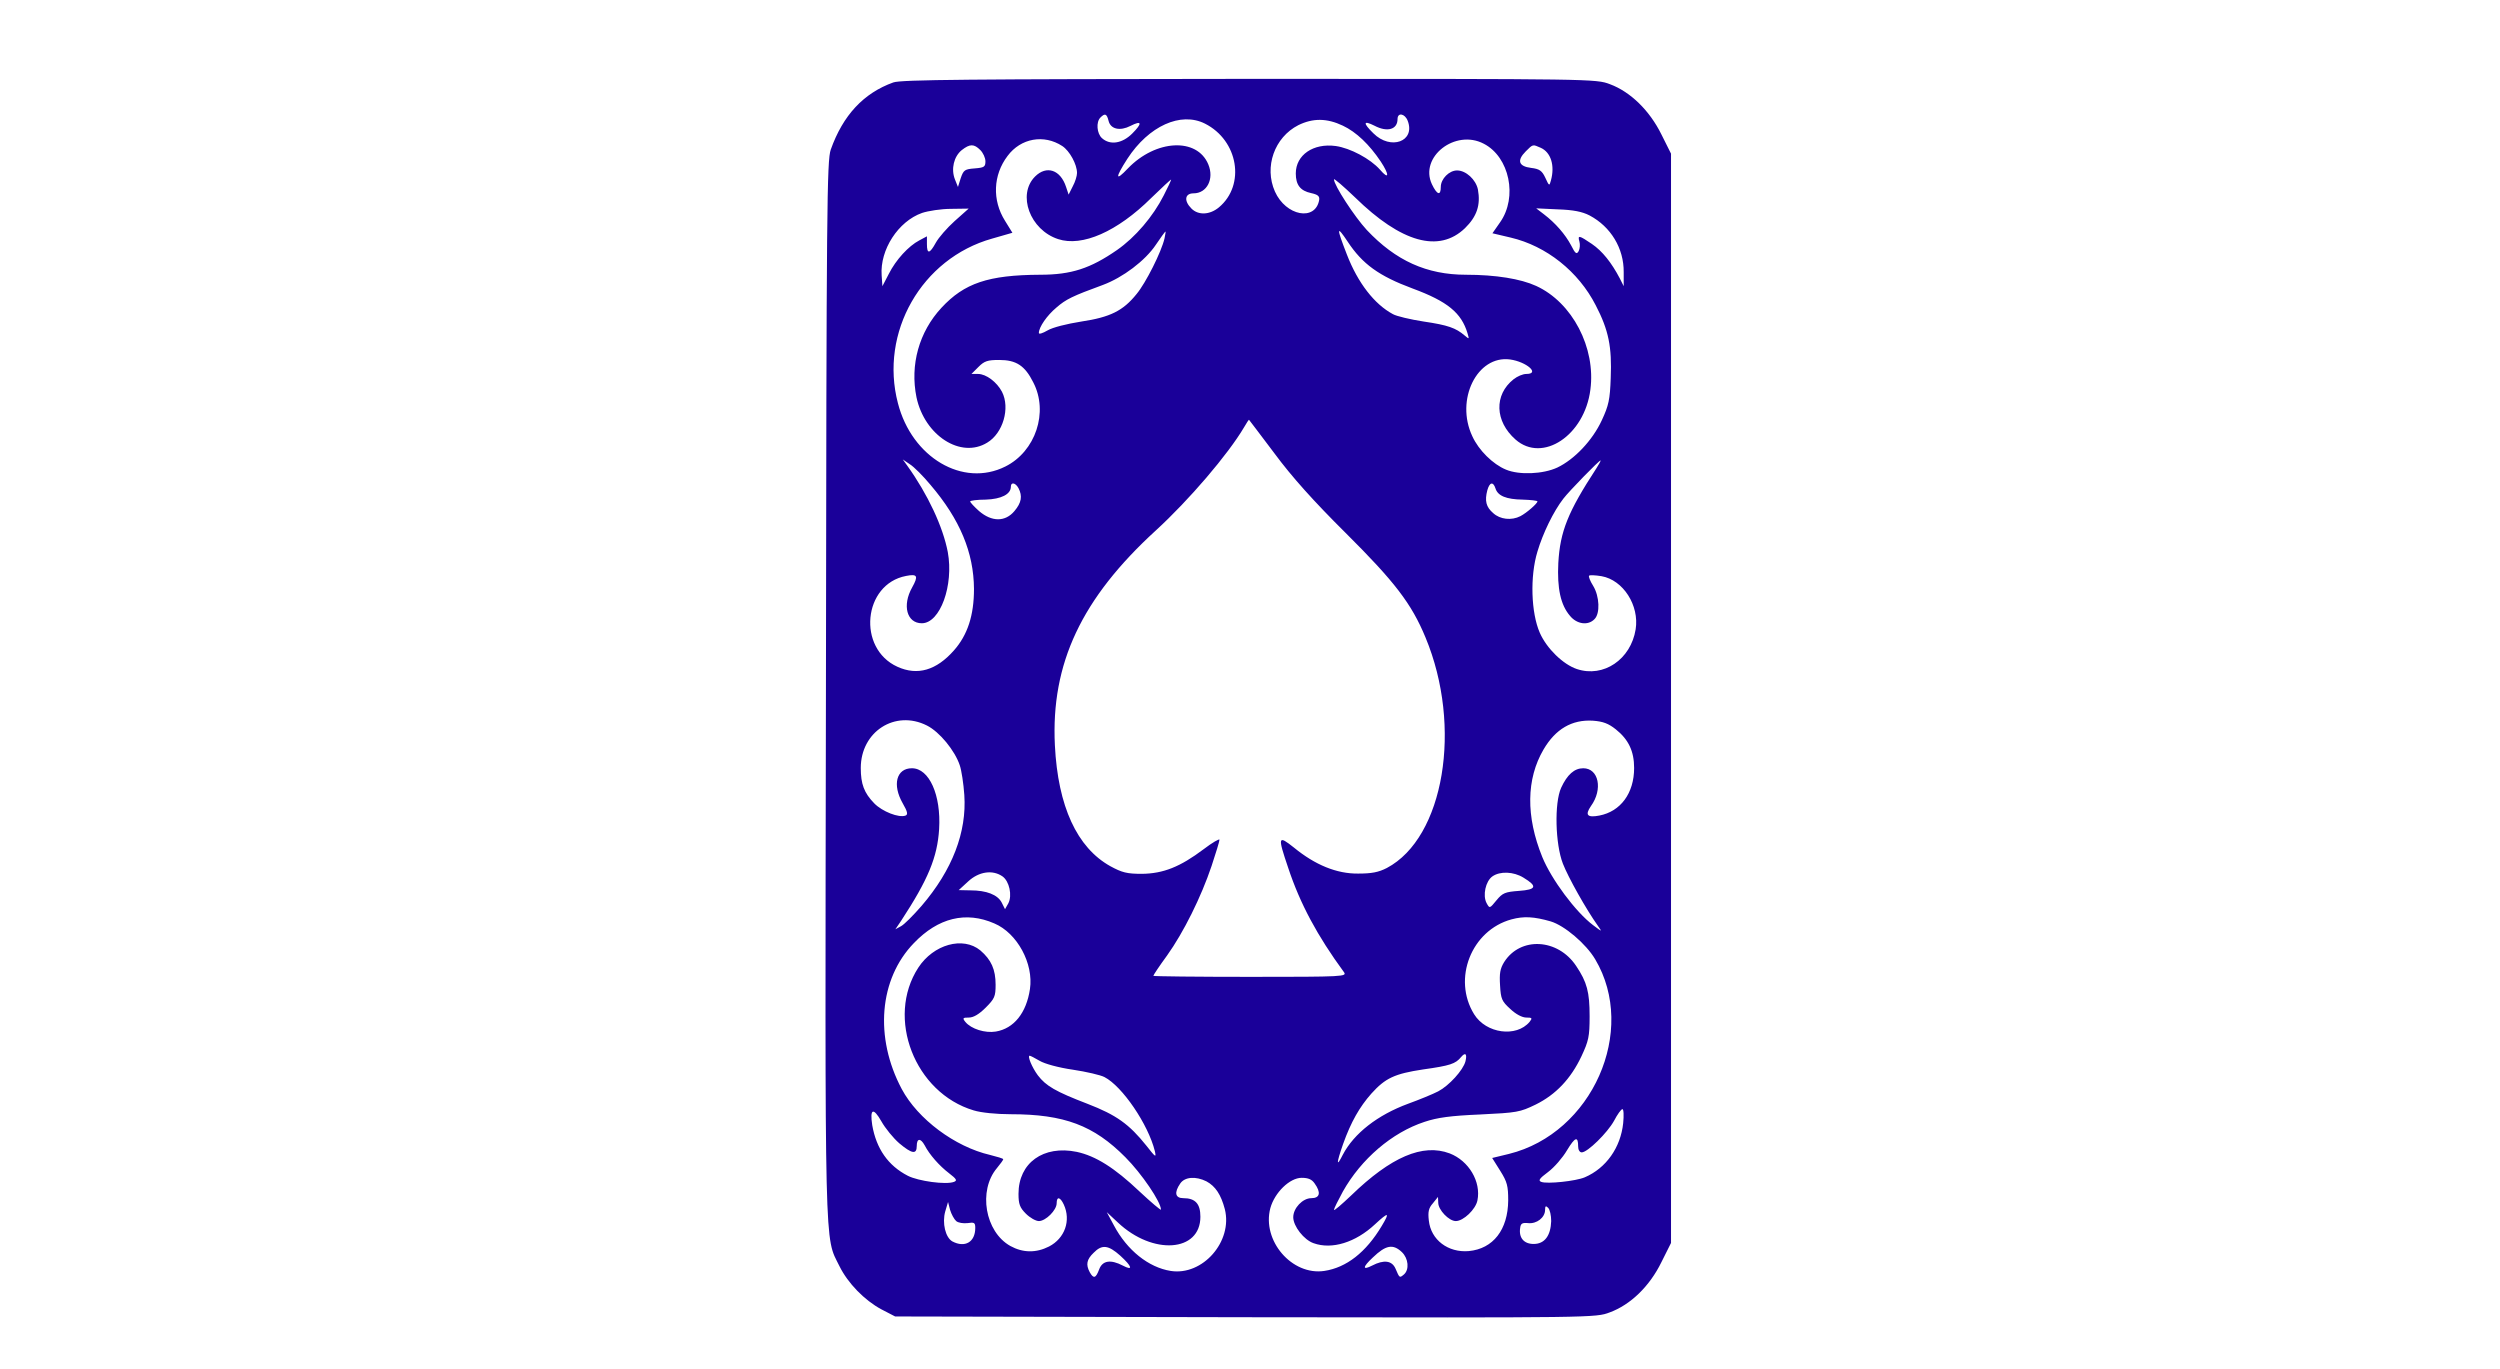 <?xml version="1.0" standalone="no"?>
<!DOCTYPE svg PUBLIC "-//W3C//DTD SVG 20010904//EN"
 "http://www.w3.org/TR/2001/REC-SVG-20010904/DTD/svg10.dtd">
<svg version="1.0" xmlns="http://www.w3.org/2000/svg"
 width="274pt" height="150pt" viewBox="0 0 374 538"
 preserveAspectRatio="xMidYMid meet">
<g transform="translate(0,538) scale(0.1,-0.1)"
fill="#1a0099" stroke="none">
<path d="M468 5056 c-117 -42 -198 -129 -246 -264 -15 -43 -17 -214 -19 -2119
-4 -2262 -6 -2150 53 -2270 33 -67 98 -134 165 -170 l54 -28 1377 -3 c1374 -2
1377 -2 1432 19 82 30 157 103 203 197 l38 76 0 2141 0 2141 -38 76 c-46 93
-121 167 -202 197 -55 21 -64 21 -1418 21 -1094 -1 -1369 -3 -1399 -14z m846
-151 c8 -33 45 -41 86 -20 45 23 48 11 7 -30 -39 -39 -87 -47 -119 -18 -20 18
-24 63 -6 81 18 18 25 15 32 -13z m1176 0 c31 -81 -67 -117 -135 -49 -42 41
-40 52 4 30 51 -27 91 -15 91 26 0 27 29 22 40 -7z m-797 -11 c131 -66 160
-241 55 -329 -36 -30 -81 -32 -108 -5 -31 31 -26 60 8 60 53 0 82 57 58 114
-44 106 -206 98 -316 -16 -50 -53 -51 -38 -2 38 84 129 210 186 305 138z m542
-8 c53 -25 104 -74 149 -141 35 -53 33 -74 -3 -32 -38 43 -117 85 -174 93 -88
12 -157 -35 -157 -108 0 -45 18 -68 60 -77 27 -6 34 -12 32 -27 -15 -85 -131
-63 -174 33 -43 97 -2 213 92 261 57 28 112 28 175 -2z m-1103 -80 c29 -19 58
-72 58 -106 0 -11 -7 -35 -17 -53 l-16 -32 -10 30 c-22 68 -77 86 -122 41 -71
-71 -20 -210 91 -246 94 -31 232 29 366 162 43 42 78 74 78 72 0 -3 -13 -31
-29 -62 -42 -83 -112 -165 -184 -215 -104 -72 -179 -97 -302 -97 -204 -1 -298
-33 -388 -130 -88 -95 -124 -224 -98 -352 32 -150 174 -242 278 -178 62 37 91
136 58 200 -20 38 -62 70 -94 70 l-26 0 28 28 c23 23 36 27 81 27 67 0 101
-22 134 -88 61 -117 9 -272 -110 -331 -166 -83 -367 35 -422 249 -73 278 93
569 370 647 l80 23 -29 47 c-51 81 -47 180 10 255 52 70 143 86 215 39z m1657
9 c101 -52 134 -210 64 -309 l-30 -43 72 -17 c140 -33 266 -133 334 -266 51
-98 64 -164 59 -286 -3 -85 -8 -108 -35 -166 -37 -80 -108 -154 -175 -186 -56
-26 -150 -30 -202 -8 -51 21 -107 76 -132 131 -68 144 19 319 148 302 65 -9
120 -57 64 -57 -13 0 -35 -9 -50 -21 -77 -61 -74 -165 8 -237 106 -93 271 16
294 196 22 165 -71 343 -213 408 -61 28 -159 44 -276 44 -154 0 -276 55 -390
176 -48 52 -129 176 -129 199 0 5 37 -27 83 -71 182 -178 330 -219 432 -121
47 46 62 91 51 152 -8 39 -47 75 -82 75 -31 0 -64 -33 -64 -65 0 -36 -15 -31
-35 11 -50 107 92 218 204 159z m-1979 -25 c11 -11 20 -31 20 -44 0 -22 -5
-25 -42 -28 -39 -3 -44 -6 -55 -38 l-11 -35 -12 30 c-16 41 -4 90 27 115 32
25 48 25 73 0z m2203 9 c40 -18 56 -70 40 -128 -6 -23 -7 -23 -22 10 -13 28
-23 35 -56 39 -49 6 -57 29 -21 65 29 29 27 28 59 14z m-2304 -288 c-30 -27
-63 -65 -74 -85 -24 -44 -35 -46 -35 -6 l0 31 -30 -16 c-42 -22 -92 -76 -120
-132 l-25 -48 -3 43 c-7 100 65 212 159 245 24 8 75 16 113 16 l70 1 -55 -49z
m2496 22 c83 -44 135 -129 134 -223 l0 -55 -15 30 c-33 63 -69 108 -110 136
-50 34 -57 36 -49 9 3 -11 2 -27 -3 -37 -8 -14 -13 -11 -30 23 -23 43 -61 87
-107 122 l-30 23 85 -4 c61 -2 96 -9 125 -24z m-1671 -90 c-12 -53 -74 -176
-110 -219 -53 -66 -104 -91 -217 -108 -57 -9 -113 -23 -133 -35 -19 -11 -34
-16 -34 -10 0 23 32 69 69 100 38 33 63 45 183 89 78 29 166 95 208 158 19 28
36 52 38 52 1 0 -1 -12 -4 -27z m720 -13 c58 -88 123 -135 255 -184 138 -51
192 -96 216 -176 7 -24 7 -24 -11 -9 -35 30 -66 41 -161 55 -52 8 -107 21
-121 29 -73 39 -138 123 -181 234 -42 108 -41 117 3 51z m-288 -832 c68 -92
155 -189 280 -313 193 -192 259 -278 314 -411 146 -351 73 -787 -152 -906 -33
-17 -60 -22 -113 -22 -84 -1 -169 34 -252 102 -63 50 -65 45 -23 -79 47 -142
115 -268 219 -410 13 -18 3 -19 -368 -19 -209 0 -381 2 -381 4 0 3 24 39 54
80 65 91 134 230 175 352 17 51 31 97 31 103 0 5 -28 -11 -62 -37 -93 -70
-159 -96 -243 -97 -59 0 -78 5 -124 30 -131 73 -206 235 -218 475 -16 322 105
578 397 845 130 119 284 299 347 406 9 16 18 29 19 29 0 0 46 -60 100 -132z
m-1352 -124 c116 -136 170 -266 171 -409 0 -104 -25 -181 -79 -242 -69 -78
-143 -100 -222 -64 -159 72 -135 325 34 357 45 9 49 0 24 -45 -40 -71 -21
-141 38 -141 72 0 126 149 102 280 -19 99 -78 226 -159 339 l-18 25 28 -19
c16 -10 52 -46 81 -81z m2617 64 c-111 -170 -142 -247 -149 -371 -5 -100 9
-165 46 -208 27 -33 71 -39 96 -13 23 22 20 90 -5 131 -12 19 -19 37 -16 40 3
3 25 2 49 -2 85 -15 149 -115 134 -209 -19 -118 -126 -191 -231 -156 -54 18
-119 81 -146 143 -34 78 -39 221 -9 319 21 71 63 158 102 208 22 29 140 150
146 150 2 0 -6 -15 -17 -32z m-2271 -77 c16 -31 12 -57 -16 -90 -36 -43 -89
-43 -139 0 -19 17 -35 34 -35 38 0 3 27 7 61 7 61 2 99 21 99 51 0 19 18 16
30 -6z m1875 -1 c9 -29 42 -43 107 -44 32 -1 58 -4 58 -7 0 -8 -42 -45 -67
-58 -35 -18 -80 -13 -107 12 -28 24 -34 48 -23 90 9 32 23 35 32 7z m-2235
-932 c50 -25 110 -99 129 -156 7 -20 15 -73 18 -117 10 -146 -47 -295 -168
-436 -33 -38 -69 -74 -81 -80 l-22 -12 23 34 c106 162 142 249 149 360 8 134
-39 239 -107 239 -61 0 -78 -65 -36 -138 19 -33 21 -44 11 -48 -26 -10 -92 16
-123 48 -40 41 -53 76 -53 139 0 143 135 230 260 167z m2708 -15 c50 -40 72
-86 72 -152 0 -99 -53 -171 -137 -187 -47 -9 -57 2 -33 37 48 66 31 149 -30
149 -35 0 -63 -25 -87 -77 -27 -60 -23 -221 7 -298 21 -54 91 -179 138 -245
17 -24 17 -24 -19 3 -69 52 -164 180 -200 268 -65 160 -63 307 5 423 47 80
111 118 194 113 40 -3 61 -11 90 -34z m-2411 -578 c27 -19 39 -75 23 -106
l-13 -23 -13 26 c-16 31 -60 48 -123 48 l-46 1 37 34 c42 39 96 47 135 20z
m2048 -5 c56 -34 51 -47 -17 -52 -55 -4 -65 -8 -89 -37 -27 -33 -27 -33 -39
-11 -16 30 -4 86 23 105 30 21 83 19 122 -5z m-2080 -180 c90 -38 155 -158
140 -258 -14 -94 -63 -155 -134 -167 -42 -7 -97 10 -120 38 -12 15 -10 17 14
17 18 0 40 13 66 39 35 35 39 44 39 90 0 60 -17 98 -60 135 -68 56 -184 24
-244 -68 -128 -197 -14 -492 218 -561 29 -9 90 -15 145 -15 211 0 327 -44 451
-169 64 -64 140 -176 140 -206 0 -4 -38 28 -84 71 -99 94 -173 140 -247 156
-131 27 -229 -43 -229 -165 0 -40 5 -54 29 -78 16 -16 39 -29 51 -29 27 0 70
43 70 70 0 28 14 25 28 -5 29 -63 4 -133 -58 -165 -51 -26 -103 -25 -152 2
-100 56 -127 218 -53 306 14 17 25 32 25 35 0 3 -24 10 -52 17 -138 32 -284
141 -347 259 -108 203 -89 433 48 574 95 99 204 126 316 77z m2187 8 c54 -16
139 -88 175 -149 167 -281 -12 -684 -339 -765 l-66 -16 32 -51 c27 -43 31 -59
31 -116 -1 -115 -59 -190 -155 -199 -81 -7 -149 44 -157 120 -4 34 -1 49 16
68 l20 25 1 -23 c0 -28 42 -72 69 -72 30 0 78 46 85 81 15 74 -34 156 -109
185 -106 40 -231 -14 -387 -165 -38 -36 -68 -62 -68 -57 0 5 16 37 35 72 72
128 193 232 321 274 51 17 102 24 219 29 145 7 156 9 218 39 79 39 138 101
180 190 28 60 32 77 32 157 0 95 -10 134 -53 198 -72 108 -219 116 -283 15
-16 -26 -19 -45 -16 -92 3 -53 7 -62 40 -92 22 -21 47 -34 63 -34 23 0 25 -2
13 -17 -52 -62 -171 -46 -218 30 -86 139 -11 330 147 373 48 13 88 11 154 -8z
m-335 -550 c-9 -35 -65 -96 -107 -118 -21 -11 -75 -33 -119 -49 -119 -44 -212
-116 -256 -200 -26 -52 -26 -35 1 42 31 87 65 146 111 198 55 61 91 78 203 95
107 15 128 22 150 49 17 20 24 12 17 -17z m-1674 2 c20 -12 75 -27 131 -35 53
-8 109 -21 124 -29 70 -36 172 -186 198 -291 6 -27 3 -25 -33 21 -68 85 -118
121 -232 165 -125 48 -163 70 -195 112 -23 31 -42 77 -32 77 3 0 20 -9 39 -20z
m-552 -324 c50 -42 69 -45 69 -11 0 31 15 32 31 3 19 -37 58 -81 96 -110 30
-23 33 -29 19 -34 -31 -12 -140 3 -181 24 -78 40 -124 107 -140 199 -10 65 4
71 36 15 15 -27 47 -66 70 -86z m2846 79 c-10 -96 -67 -177 -151 -213 -35 -15
-148 -27 -171 -18 -13 5 -8 13 27 39 24 18 57 56 74 85 32 53 44 57 44 15 0
-13 6 -23 14 -23 23 0 101 77 127 124 13 25 28 46 33 46 5 0 6 -25 3 -55z
m-1638 -229 c35 -19 57 -52 72 -109 32 -127 -87 -263 -213 -243 -87 14 -171
81 -223 179 l-28 52 44 -41 c137 -129 324 -116 324 23 0 51 -20 73 -67 73 -32
0 -37 22 -12 58 18 26 61 29 103 8z m425 -8 c26 -36 21 -58 -13 -58 -34 0 -71
-39 -71 -75 0 -35 42 -89 80 -102 72 -26 165 3 241 74 54 50 60 49 27 -6 -62
-104 -139 -164 -226 -177 -127 -19 -246 119 -212 247 17 61 76 119 123 119 26
0 40 -6 51 -22z m-1409 -148 c8 -7 28 -10 45 -8 26 4 30 2 30 -19 0 -56 -41
-79 -90 -53 -27 15 -41 72 -28 118 l11 37 8 -31 c5 -17 16 -37 24 -44z m2339
0 c-2 -58 -26 -90 -69 -90 -38 0 -59 24 -53 63 2 18 9 21 31 19 34 -4 67 22
67 52 0 16 3 17 12 8 7 -7 12 -30 12 -52z m-1694 -136 c47 -43 52 -61 10 -39
-48 25 -80 20 -93 -15 -13 -35 -22 -38 -37 -11 -16 30 -12 50 15 76 33 34 58
31 105 -11z m1107 14 c26 -25 30 -69 8 -88 -17 -14 -17 -15 -33 23 -14 32 -46
36 -92 12 -39 -20 -38 -6 3 32 51 49 79 54 114 21z"/>
</g>
</svg>
